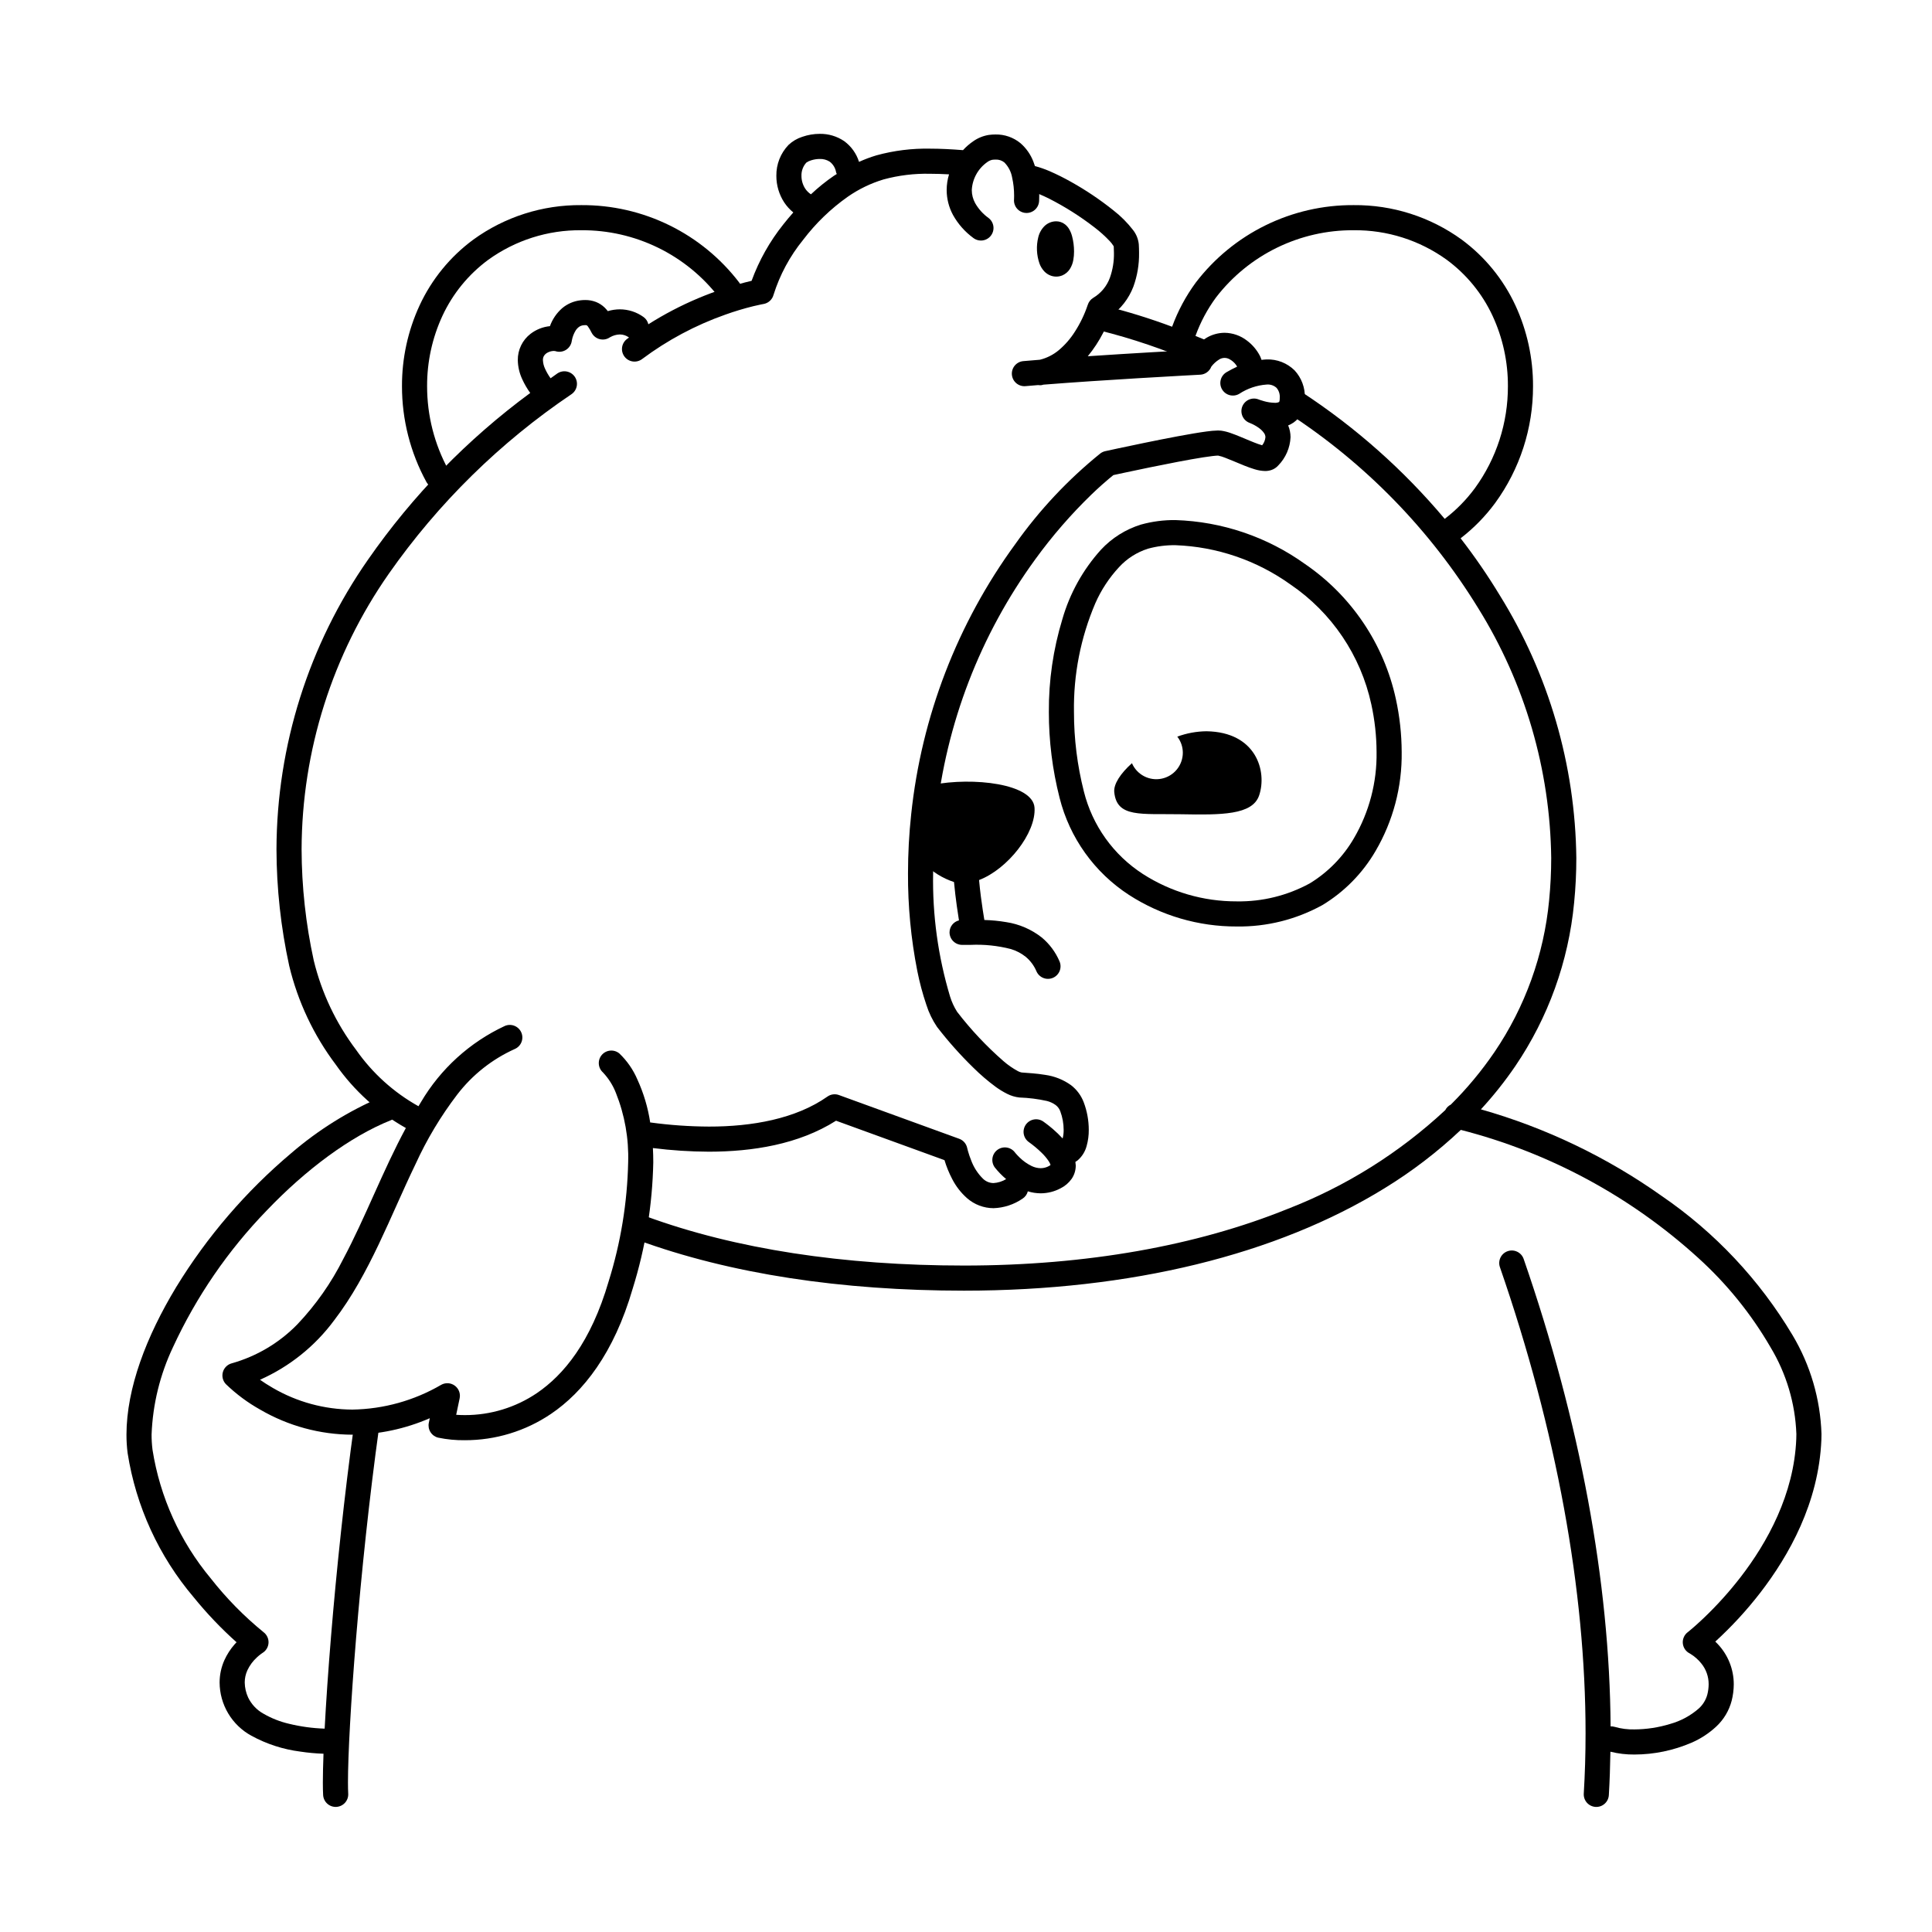 <svg width="200" height="200" viewBox="0 0 200 200" xmlns="http://www.w3.org/2000/svg"><g id="type=error, mode=dark"><g id="Layer 11"><path id="Vector" d="M81.633 14.997V14.996H81.634L81.633 14.997Z"/><path id="Vector_2" d="M108.106 28.094C108.253 28.248 108.426 28.374 108.616 28.467C108.843 28.577 109.091 28.634 109.342 28.634C109.569 28.634 109.793 28.587 110 28.497C110.307 28.359 110.568 28.135 110.75 27.852C110.932 27.563 111.055 27.241 111.111 26.904C111.162 26.616 111.187 26.323 111.185 26.031C111.186 25.496 111.117 24.964 110.98 24.448C110.909 24.178 110.801 23.92 110.657 23.682C110.55 23.509 110.415 23.356 110.256 23.23C109.996 23.024 109.674 22.911 109.342 22.909C108.901 22.911 108.476 23.078 108.152 23.378C107.82 23.7 107.587 24.111 107.481 24.562C107.259 25.464 107.303 26.411 107.61 27.288C107.72 27.587 107.888 27.861 108.106 28.094Z"/><path id="Vector_3" d="M74.43 30.791C74.531 30.928 74.659 31.045 74.805 31.133C74.951 31.221 75.113 31.28 75.282 31.305C75.451 31.331 75.623 31.323 75.789 31.282C75.954 31.241 76.11 31.168 76.248 31.067C76.385 30.966 76.502 30.838 76.59 30.692C76.678 30.546 76.737 30.384 76.762 30.215C76.788 30.047 76.78 29.874 76.739 29.709C76.698 29.543 76.625 29.387 76.524 29.249C74.606 26.74 72.131 24.711 69.296 23.32C66.46 21.929 63.34 21.215 60.182 21.234C56.167 21.197 52.247 22.449 48.996 24.806C46.604 26.57 44.693 28.909 43.441 31.605C42.227 34.229 41.603 37.087 41.613 39.978C41.61 43.445 42.48 46.857 44.144 49.898C44.311 50.199 44.59 50.422 44.921 50.517C45.251 50.612 45.606 50.572 45.908 50.406C46.209 50.24 46.432 49.962 46.529 49.631C46.625 49.301 46.587 48.946 46.422 48.644L46.421 48.644C44.969 45.987 44.21 43.007 44.213 39.978C44.203 37.468 44.743 34.986 45.795 32.708C46.864 30.404 48.495 28.407 50.538 26.899C53.342 24.872 56.722 23.797 60.182 23.834C62.933 23.816 65.65 24.435 68.122 25.642C70.594 26.849 72.753 28.611 74.43 30.791Z"/><path id="Vector_4" d="M116.872 92.642C120.198 94.789 124.076 95.924 128.035 95.91C131.124 95.953 134.17 95.192 136.877 93.704L136.23 92.577L136.878 93.704C139.159 92.329 141.057 90.4 142.396 88.098C144.216 84.989 145.152 81.443 145.102 77.841C145.095 75.999 144.893 74.163 144.5 72.363C143.264 66.666 139.892 61.66 135.076 58.374C131.159 55.57 126.497 53.991 121.682 53.838C120.473 53.824 119.269 53.982 118.105 54.306C116.528 54.796 115.106 55.689 113.98 56.897C112.11 58.963 110.739 61.431 109.972 64.11C109.026 67.22 108.556 70.456 108.577 73.707C108.575 76.703 108.948 79.687 109.687 82.59C110.727 86.728 113.294 90.319 116.872 92.642ZM113.387 62.45C113.992 61.073 114.824 59.807 115.848 58.706C116.661 57.821 117.691 57.165 118.837 56.801C119.763 56.547 120.721 56.425 121.682 56.438C125.962 56.594 130.102 58.008 133.585 60.503C137.863 63.411 140.86 67.852 141.957 72.907C142.312 74.528 142.495 76.182 142.502 77.841C142.552 80.973 141.744 84.058 140.165 86.763C139.053 88.683 137.478 90.294 135.583 91.449C133.27 92.71 130.669 93.352 128.035 93.31C124.585 93.323 121.205 92.337 118.303 90.471C115.263 88.505 113.083 85.457 112.205 81.944C111.521 79.252 111.175 76.485 111.177 73.707C111.115 69.841 111.868 66.005 113.387 62.45L113.387 62.45Z"/><path id="Vector_5" d="M122.271 84.291C126.41 84.367 129.652 84.384 130.345 82.342C131.188 79.859 130.05 75.775 124.895 75.7C123.863 75.711 122.841 75.899 121.874 76.257C122.243 76.732 122.444 77.316 122.446 77.918C122.446 78.549 122.228 79.162 121.829 79.652C121.43 80.142 120.875 80.479 120.256 80.607C119.637 80.735 118.993 80.646 118.433 80.354C117.872 80.062 117.429 79.586 117.179 79.006C116.003 80.059 115.265 81.165 115.348 82.004C115.611 84.675 118.131 84.216 122.271 84.291Z"/><path id="Vector_6" d="M99.046 93.772C99.126 94.344 99.205 94.858 99.272 95.278C98.995 95.346 98.749 95.505 98.572 95.728C98.395 95.952 98.298 96.228 98.296 96.513C98.296 96.858 98.433 97.189 98.677 97.432C98.92 97.676 99.251 97.813 99.596 97.813H99.667C99.937 97.813 100.209 97.812 100.482 97.812C101.883 97.749 103.286 97.895 104.645 98.245C105.209 98.413 105.735 98.689 106.193 99.058C106.675 99.463 107.053 99.977 107.297 100.557C107.437 100.872 107.696 101.119 108.017 101.243C108.339 101.368 108.697 101.359 109.012 101.22C109.328 101.08 109.575 100.821 109.699 100.5C109.823 100.178 109.815 99.82 109.675 99.505C109.268 98.558 108.644 97.719 107.853 97.056C106.781 96.21 105.506 95.658 104.155 95.456C103.409 95.33 102.656 95.257 101.9 95.237C101.807 94.677 101.672 93.824 101.547 92.863C101.474 92.299 101.407 91.698 101.352 91.102C104.308 89.972 107.258 86.229 107.095 83.622C106.938 81.119 100.723 80.416 96.487 81.251L95.633 89.368C96.506 90.253 97.577 90.919 98.758 91.309C98.837 92.166 98.942 93.015 99.046 93.772Z"/><path id="Vector_7" d="M39.517 113.543H39.517C36.111 114.993 32.95 116.961 30.146 119.377C25.462 123.326 21.444 128.003 18.246 133.228C15.136 138.366 13.103 143.711 13.092 148.505C13.091 149.144 13.13 149.782 13.21 150.416C14.072 155.929 16.44 161.097 20.052 165.35C21.404 167.018 22.887 168.575 24.487 170.005C24.421 170.075 24.354 170.145 24.287 170.221C23.857 170.71 23.501 171.26 23.232 171.853C22.904 172.582 22.734 173.372 22.734 174.171C22.739 175.299 23.047 176.406 23.625 177.375C24.203 178.344 25.03 179.14 26.02 179.681C27.593 180.541 29.313 181.099 31.092 181.325C31.886 181.445 32.687 181.518 33.489 181.545C33.446 182.71 33.422 183.715 33.422 184.516C33.422 185.027 33.431 185.461 33.451 185.824C33.461 185.994 33.504 186.161 33.578 186.315C33.653 186.469 33.756 186.606 33.884 186.72C34.011 186.834 34.16 186.921 34.321 186.978C34.482 187.034 34.653 187.058 34.823 187.048C34.993 187.039 35.16 186.995 35.314 186.921C35.468 186.847 35.606 186.743 35.719 186.616C35.833 186.489 35.92 186.34 35.977 186.179C36.033 186.018 36.057 185.847 36.047 185.677C36.031 185.391 36.022 184.996 36.022 184.516C36.021 181.749 36.313 176.223 36.862 169.576C37.412 162.923 38.219 155.125 39.247 147.736C39.292 147.395 39.201 147.051 38.993 146.777C38.785 146.503 38.478 146.323 38.137 146.276C37.797 146.229 37.452 146.318 37.177 146.524C36.903 146.731 36.721 147.038 36.672 147.378L36.672 147.378C35.636 154.83 34.824 162.667 34.271 169.362C33.973 172.973 33.751 176.241 33.608 178.948C32.359 178.907 31.117 178.738 29.902 178.441C28.979 178.225 28.093 177.875 27.272 177.4C26.585 177.02 26.032 176.436 25.69 175.729C25.464 175.24 25.343 174.71 25.334 174.171C25.334 173.738 25.427 173.309 25.606 172.914C25.846 172.402 26.185 171.943 26.603 171.563C26.74 171.436 26.885 171.317 27.036 171.206L27.152 171.126L27.174 171.111L27.174 171.111C27.355 171.001 27.506 170.849 27.615 170.667C27.724 170.485 27.786 170.28 27.798 170.068C27.809 169.857 27.768 169.646 27.679 169.454C27.59 169.262 27.456 169.094 27.287 168.966L27.268 168.951C25.251 167.305 23.423 165.442 21.817 163.394C18.645 159.582 16.562 154.984 15.789 150.085C15.723 149.561 15.691 149.034 15.692 148.505C15.81 145.369 16.565 142.29 17.91 139.454C20.323 134.228 23.602 129.447 27.608 125.314C31.661 121.068 36.272 117.635 40.482 115.957C40.8 115.828 41.054 115.578 41.188 115.262C41.323 114.945 41.327 114.589 41.199 114.27C41.072 113.951 40.823 113.696 40.508 113.56C40.193 113.424 39.836 113.418 39.517 113.543L39.517 113.543Z"/><path id="Vector_8" d="M185.565 138.219C182.153 132.495 177.537 127.582 172.038 123.818C166.349 119.782 160.013 116.745 153.303 114.84C154.595 113.439 155.783 111.945 156.858 110.371C160.278 105.335 162.374 99.518 162.952 93.458C163.106 91.907 163.182 90.361 163.181 88.82C163.071 79.195 160.327 69.784 155.246 61.609C154.011 59.572 152.661 57.607 151.202 55.724C152.558 54.679 153.763 53.449 154.779 52.07C157.337 48.558 158.709 44.323 158.698 39.978C158.709 37.087 158.085 34.228 156.871 31.605C155.618 28.909 153.708 26.571 151.316 24.806C148.065 22.449 144.145 21.197 140.13 21.234C136.971 21.215 133.852 21.929 131.016 23.32C128.181 24.71 125.707 26.74 123.788 29.249C122.759 30.65 121.933 32.19 121.336 33.823C119.076 32.979 116.77 32.263 114.43 31.678C114.264 31.636 114.091 31.627 113.922 31.652C113.753 31.677 113.59 31.736 113.443 31.824C113.296 31.912 113.169 32.028 113.067 32.166C112.965 32.303 112.892 32.46 112.85 32.626C112.809 32.792 112.801 32.965 112.827 33.134C112.853 33.303 112.912 33.466 113.001 33.612C113.089 33.758 113.206 33.886 113.344 33.987C113.482 34.088 113.639 34.161 113.805 34.202H113.805C117.205 35.046 120.528 36.176 123.738 37.579C124.054 37.716 124.411 37.722 124.731 37.595C125.051 37.469 125.308 37.221 125.446 36.906C125.583 36.59 125.59 36.233 125.465 35.913C125.34 35.593 125.093 35.335 124.778 35.196C124.44 35.049 124.095 34.916 123.754 34.775C124.269 33.352 124.985 32.01 125.882 30.791C127.559 28.611 129.718 26.849 132.19 25.642C134.662 24.435 137.379 23.816 140.13 23.834C143.59 23.797 146.97 24.872 149.774 26.899C151.817 28.407 153.448 30.404 154.516 32.707C155.569 34.986 156.109 37.468 156.098 39.978C156.109 43.768 154.914 47.463 152.686 50.529C151.798 51.733 150.745 52.805 149.556 53.713C145.297 48.646 140.319 44.229 134.78 40.604C134.637 40.509 134.477 40.444 134.309 40.411C134.141 40.379 133.968 40.38 133.8 40.414C133.632 40.449 133.472 40.517 133.331 40.613C133.189 40.709 133.068 40.833 132.974 40.976C132.88 41.12 132.816 41.28 132.784 41.449C132.753 41.617 132.755 41.79 132.79 41.958C132.826 42.125 132.894 42.284 132.992 42.425C133.089 42.567 133.213 42.687 133.357 42.78L133.357 42.78C141.331 47.957 148.049 54.85 153.021 62.954C157.856 70.724 160.471 79.669 160.581 88.82C160.581 90.275 160.509 91.736 160.365 93.201C159.829 98.831 157.883 104.235 154.705 108.913C153.375 110.864 151.862 112.684 150.187 114.348C149.939 114.47 149.738 114.67 149.615 114.917C144.866 119.34 139.316 122.816 133.264 125.159C123.876 128.955 112.473 131.01 99.802 131.009C87.351 131.01 76.127 129.31 66.846 125.902C66.685 125.843 66.515 125.817 66.344 125.824C66.174 125.831 66.006 125.871 65.851 125.943C65.697 126.015 65.557 126.116 65.442 126.242C65.326 126.367 65.236 126.515 65.177 126.675C65.118 126.835 65.092 127.005 65.099 127.176C65.106 127.347 65.146 127.514 65.218 127.669C65.29 127.824 65.391 127.963 65.517 128.079C65.642 128.194 65.79 128.284 65.95 128.343C75.605 131.885 87.116 133.608 99.802 133.609C117.068 133.606 132.155 129.891 143.32 123.012C146.156 121.275 148.805 119.249 151.224 116.966C160.368 119.309 168.8 123.854 175.785 130.205C178.754 132.891 181.287 136.021 183.294 139.485C184.925 142.199 185.842 145.282 185.96 148.446C185.96 148.614 185.957 148.781 185.95 148.949C185.723 154.679 182.94 159.706 180.158 163.299C179.002 164.792 177.735 166.196 176.368 167.5C175.856 167.988 175.432 168.362 175.14 168.611C174.994 168.736 174.881 168.829 174.806 168.89L174.723 168.957L174.701 168.974C174.528 169.108 174.392 169.284 174.306 169.485C174.219 169.686 174.184 169.905 174.205 170.123C174.226 170.341 174.301 170.55 174.424 170.73C174.548 170.911 174.714 171.058 174.909 171.157L174.909 171.158L174.997 171.209C175.427 171.473 175.808 171.81 176.123 172.205C176.617 172.812 176.884 173.572 176.879 174.355C176.876 174.719 176.829 175.082 176.738 175.435C176.589 175.98 176.287 176.472 175.869 176.852C175.009 177.608 173.989 178.159 172.886 178.464C171.69 178.831 170.446 179.021 169.195 179.028C168.507 179.045 167.821 178.957 167.16 178.767C167.02 178.725 166.874 178.707 166.728 178.714C166.633 163.772 163.578 147.229 157.728 130.325C157.615 129.999 157.377 129.731 157.067 129.581C156.757 129.43 156.4 129.409 156.074 129.522C155.748 129.635 155.481 129.872 155.33 130.182C155.179 130.492 155.158 130.85 155.271 131.175H155.271C161.134 148.111 164.138 164.649 164.137 179.424C164.137 181.544 164.075 183.627 163.951 185.672C163.941 185.842 163.964 186.013 164.019 186.175C164.075 186.337 164.162 186.486 164.275 186.614C164.388 186.742 164.526 186.846 164.679 186.921C164.833 186.996 165 187.04 165.17 187.051C165.341 187.061 165.512 187.037 165.674 186.982C165.835 186.926 165.984 186.839 166.112 186.725C166.24 186.612 166.344 186.474 166.419 186.32C166.493 186.166 166.537 185.999 166.547 185.829C166.636 184.351 166.683 182.849 166.709 181.335C167.522 181.538 168.357 181.637 169.195 181.628C171.231 181.625 173.244 181.207 175.113 180.4C176.057 179.992 176.924 179.424 177.676 178.722C178.444 178.003 178.993 177.083 179.26 176.066C179.403 175.506 179.476 174.932 179.479 174.355C179.479 172.789 178.872 171.284 177.786 170.156C177.712 170.078 177.639 170.008 177.566 169.937C179.257 168.39 180.813 166.702 182.215 164.889C185.183 161.045 188.275 155.573 188.548 149.053L188.548 149.051C188.556 148.851 188.56 148.649 188.56 148.446C188.444 144.838 187.413 141.319 185.565 138.219Z"/><path id="Vector_9" d="M134.016 38.341C133.636 37.966 133.184 37.672 132.687 37.477C132.19 37.282 131.658 37.191 131.125 37.208C130.951 37.209 130.771 37.238 130.593 37.254C130.545 37.124 130.502 36.991 130.44 36.865C130.116 36.231 129.651 35.68 129.08 35.254C128.417 34.743 127.606 34.461 126.769 34.45C126.122 34.455 125.487 34.627 124.928 34.951C124.363 35.284 123.864 35.716 123.454 36.227C121.793 36.316 117.231 36.567 112.607 36.879C113.227 36.124 113.764 35.305 114.209 34.435C114.489 33.887 114.734 33.323 114.945 32.745C116.026 31.979 116.856 30.909 117.328 29.671C117.734 28.551 117.933 27.367 117.915 26.175C117.915 25.848 117.903 25.546 117.887 25.277C117.83 24.747 117.628 24.243 117.301 23.822C116.711 23.056 116.025 22.369 115.261 21.777C113.886 20.676 112.422 19.691 110.883 18.832C110.154 18.42 109.404 18.046 108.636 17.711C108.149 17.503 107.648 17.329 107.137 17.191C107.09 17.046 107.041 16.9 106.983 16.755C106.703 16.009 106.24 15.344 105.638 14.821C104.911 14.223 103.995 13.904 103.054 13.921C102.823 13.921 102.594 13.937 102.366 13.967C101.79 14.058 101.242 14.279 100.764 14.613C100.371 14.879 100.011 15.192 99.691 15.543C98.456 15.445 97.322 15.389 96.288 15.389C94.412 15.351 92.54 15.584 90.731 16.081C90.115 16.265 89.512 16.491 88.927 16.757C88.657 15.893 88.116 15.139 87.385 14.607C86.64 14.103 85.757 13.841 84.858 13.856C84.244 13.857 83.635 13.96 83.055 14.162C82.525 14.331 82.039 14.616 81.633 14.996C80.803 15.857 80.348 17.011 80.368 18.206C80.365 19.18 80.648 20.135 81.18 20.952C81.44 21.344 81.758 21.695 82.124 21.992C81.77 22.396 81.419 22.806 81.085 23.235C79.683 24.989 78.575 26.96 77.805 29.07C74.018 29.966 70.406 31.487 67.118 33.57C67.049 33.269 66.874 33.003 66.624 32.821H66.624C65.909 32.304 65.05 32.025 64.167 32.022C63.745 32.024 63.325 32.087 62.92 32.208C62.818 32.076 62.707 31.951 62.588 31.834C62.329 31.585 62.024 31.388 61.69 31.257C61.335 31.122 60.958 31.054 60.578 31.058C60.426 31.059 60.274 31.067 60.123 31.084C59.412 31.159 58.74 31.445 58.194 31.905C57.621 32.407 57.186 33.046 56.929 33.763C56.203 33.835 55.511 34.108 54.931 34.55C54.512 34.87 54.174 35.283 53.944 35.757C53.713 36.231 53.596 36.752 53.603 37.279C53.615 37.958 53.769 38.627 54.055 39.242C54.285 39.748 54.564 40.23 54.889 40.681C48.384 45.471 42.712 51.298 38.1 57.93C31.96 66.727 28.653 77.189 28.621 87.917C28.632 91.973 29.074 96.018 29.939 99.981C30.829 103.69 32.473 107.175 34.768 110.221C36.664 112.918 39.141 115.156 42.015 116.771C39.63 121.178 37.808 126.071 35.534 130.33C34.292 132.804 32.693 135.081 30.788 137.09C28.913 139.016 26.561 140.412 23.972 141.136C23.756 141.197 23.558 141.313 23.4 141.473C23.242 141.633 23.127 141.831 23.069 142.048C23.01 142.265 23.008 142.494 23.064 142.712C23.121 142.93 23.233 143.13 23.389 143.291C24.456 144.321 25.652 145.208 26.947 145.931C29.841 147.614 33.127 148.506 36.475 148.52C39.235 148.496 41.962 147.915 44.492 146.812L44.391 147.293C44.322 147.624 44.384 147.969 44.565 148.255C44.745 148.541 45.03 148.745 45.359 148.825C46.265 149.014 47.189 149.103 48.114 149.091C51.294 149.098 54.402 148.149 57.035 146.368C60.358 144.122 63.548 140.118 65.503 133.374C66.821 129.148 67.536 124.758 67.627 120.332C67.627 119.816 67.613 119.321 67.588 118.846C69.514 119.089 71.452 119.215 73.393 119.223C77.882 119.217 82.659 118.478 86.548 116.016L97.773 120.098C97.976 120.773 98.243 121.427 98.57 122.051C98.954 122.802 99.475 123.475 100.108 124.034C100.866 124.698 101.838 125.066 102.846 125.071C103.921 125.036 104.964 124.694 105.852 124.086C106.124 123.911 106.321 123.639 106.401 123.325C106.832 123.459 107.279 123.529 107.729 123.532C108.454 123.53 109.168 123.349 109.806 123.005C110.258 122.778 110.647 122.443 110.939 122.03C111.216 121.624 111.363 121.143 111.362 120.651C111.357 120.527 111.344 120.404 111.323 120.281C111.404 120.234 111.482 120.181 111.556 120.122C112.011 119.731 112.336 119.211 112.488 118.63C112.641 118.086 112.716 117.522 112.709 116.957C112.708 115.986 112.532 115.023 112.19 114.115C111.924 113.41 111.466 112.793 110.869 112.334C110.076 111.766 109.156 111.401 108.189 111.269C107.3 111.118 106.443 111.081 105.75 111.022C105.623 110.996 105.5 110.952 105.386 110.89C104.844 110.598 104.337 110.247 103.873 109.842C102.113 108.305 100.509 106.598 99.083 104.747C98.769 104.252 98.522 103.717 98.349 103.156C97.108 99.022 96.517 94.721 96.596 90.405C96.596 88.456 96.701 86.508 96.911 84.571C97.927 74.919 101.474 65.708 107.194 57.868C108.928 55.481 110.866 53.248 112.985 51.195C113.753 50.456 114.384 49.905 114.817 49.542C115.006 49.384 115.15 49.268 115.259 49.181C115.518 49.125 115.933 49.035 116.49 48.916C117.873 48.62 119.992 48.177 121.925 47.809C122.891 47.625 123.811 47.46 124.56 47.343C124.935 47.285 125.267 47.239 125.534 47.208C125.799 47.177 126.008 47.163 126.089 47.164L126.103 47.165C126.358 47.219 126.608 47.296 126.849 47.395C127.41 47.607 128.123 47.925 128.818 48.202C129.167 48.34 129.513 48.469 129.858 48.571C130.214 48.686 130.584 48.749 130.957 48.759C131.172 48.761 131.386 48.729 131.591 48.663C131.873 48.573 132.126 48.408 132.323 48.186L132.325 48.184C133.093 47.398 133.546 46.358 133.597 45.261C133.595 44.842 133.512 44.427 133.351 44.04C133.549 43.96 133.737 43.86 133.912 43.739C134.26 43.494 134.543 43.168 134.736 42.789C134.935 42.389 135.048 41.952 135.069 41.506L135.069 41.504C135.076 41.395 135.079 41.287 135.079 41.18C135.11 40.131 134.728 39.111 134.016 38.341ZM83.471 16.834L83.47 16.831L83.472 16.834C83.621 16.729 83.787 16.65 83.962 16.599C84.251 16.506 84.553 16.457 84.858 16.456C85.225 16.442 85.588 16.541 85.897 16.739C86.253 17.013 86.489 17.413 86.556 17.858C86.576 17.91 86.599 17.961 86.626 18.01C86.529 18.073 86.43 18.129 86.333 18.193C85.489 18.771 84.692 19.414 83.948 20.116C83.712 19.96 83.51 19.759 83.353 19.524C83.1 19.131 82.966 18.673 82.967 18.206C82.95 17.7 83.131 17.208 83.471 16.834ZM128.384 45.208C128.053 45.072 127.724 44.941 127.403 44.831C127.083 44.715 126.752 44.632 126.415 44.583C126.307 44.57 126.198 44.564 126.089 44.564C125.693 44.574 125.297 44.608 124.905 44.666C123.301 44.879 120.707 45.386 118.478 45.843C116.255 46.299 114.418 46.704 114.415 46.705C114.236 46.744 114.068 46.821 113.92 46.93C110.559 49.643 107.589 52.808 105.094 56.334C99.106 64.542 95.391 74.186 94.326 84.29C94.106 86.321 93.996 88.362 93.996 90.405C93.98 93.799 94.303 97.186 94.959 100.516C95.194 101.701 95.507 102.87 95.895 104.014C96.151 104.829 96.524 105.601 97.003 106.308C98.153 107.798 99.407 109.206 100.754 110.521C101.481 111.243 102.26 111.911 103.085 112.519C103.453 112.787 103.843 113.024 104.25 113.228C104.65 113.434 105.086 113.565 105.534 113.613C106.49 113.645 107.442 113.765 108.376 113.972C108.702 114.054 109.008 114.197 109.281 114.393C109.501 114.56 109.669 114.787 109.763 115.048C109.99 115.659 110.107 116.305 110.109 116.957C110.114 117.259 110.079 117.56 110.004 117.853C109.686 117.507 109.347 117.18 108.99 116.873C108.447 116.409 108.021 116.115 107.996 116.097C107.856 116 107.697 115.932 107.53 115.896C107.363 115.861 107.191 115.858 107.023 115.889C106.855 115.92 106.695 115.983 106.552 116.076C106.408 116.169 106.285 116.289 106.188 116.43C106.091 116.57 106.023 116.728 105.987 116.895C105.951 117.062 105.949 117.235 105.979 117.402C106.01 117.57 106.074 117.731 106.167 117.874C106.259 118.017 106.379 118.141 106.52 118.238L106.522 118.239C106.979 118.566 107.411 118.927 107.814 119.319C108.091 119.583 108.34 119.877 108.555 120.194C108.625 120.299 108.683 120.41 108.73 120.527L108.75 120.604C108.701 120.644 108.647 120.679 108.59 120.707C108.327 120.853 108.031 120.931 107.729 120.932C107.409 120.926 107.095 120.85 106.806 120.712C106.34 120.486 105.915 120.186 105.547 119.822C105.385 119.666 105.256 119.525 105.172 119.428L105.081 119.319L105.063 119.296L105.062 119.294L105.061 119.294C104.853 119.02 104.545 118.839 104.204 118.791C103.864 118.744 103.518 118.833 103.243 119.04C102.968 119.247 102.786 119.555 102.738 119.896C102.69 120.236 102.778 120.582 102.985 120.858H102.985C103.334 121.297 103.726 121.7 104.156 122.06C103.76 122.302 103.31 122.443 102.846 122.471C102.453 122.467 102.076 122.317 101.789 122.05C101.225 121.504 100.793 120.836 100.525 120.097C100.405 119.798 100.3 119.493 100.212 119.183C100.179 119.067 100.156 118.976 100.142 118.916L100.126 118.852L100.124 118.839L100.124 118.839C100.078 118.623 99.979 118.422 99.834 118.255C99.689 118.088 99.504 117.961 99.296 117.886L86.848 113.359C86.652 113.287 86.441 113.264 86.234 113.291C86.026 113.318 85.829 113.395 85.658 113.516C82.369 115.831 77.825 116.629 73.393 116.623C71.374 116.614 69.357 116.473 67.356 116.2C67.34 116.198 67.325 116.204 67.309 116.203C67.077 114.661 66.629 113.16 65.98 111.743C65.548 110.733 64.916 109.82 64.122 109.06C63.86 108.839 63.521 108.73 63.179 108.758C62.837 108.785 62.52 108.947 62.297 109.208C62.074 109.469 61.964 109.807 61.99 110.149C62.015 110.491 62.176 110.809 62.435 111.034L62.433 111.036L62.435 111.038C63.004 111.645 63.452 112.355 63.755 113.13C64.672 115.417 65.105 117.869 65.027 120.332C64.935 124.512 64.255 128.658 63.007 132.648C61.167 138.945 58.346 142.332 55.577 144.215C53.374 145.705 50.774 146.498 48.114 146.491C47.785 146.491 47.488 146.478 47.224 146.46L47.582 144.757C47.633 144.513 47.613 144.26 47.525 144.027C47.436 143.794 47.283 143.592 47.082 143.444C46.882 143.296 46.643 143.208 46.395 143.192C46.146 143.176 45.898 143.231 45.68 143.352C42.883 144.985 39.713 145.869 36.475 145.92C33.581 145.906 30.742 145.133 28.242 143.677C27.74 143.388 27.297 143.1 26.914 142.832C29.966 141.477 32.614 139.354 34.599 136.669C38.253 131.908 40.427 125.853 43.012 120.517C44.176 117.961 45.624 115.545 47.329 113.312C48.894 111.27 50.943 109.648 53.29 108.592C53.606 108.455 53.856 108.198 53.982 107.878C54.109 107.557 54.104 107.199 53.967 106.883C53.83 106.567 53.572 106.318 53.252 106.191C52.931 106.064 52.574 106.07 52.257 106.207L52.257 106.207C48.633 107.897 45.606 110.646 43.576 114.092C43.487 114.23 43.407 114.377 43.32 114.517C40.752 113.084 38.543 111.086 36.859 108.675C34.784 105.926 33.294 102.781 32.481 99.434C31.654 95.65 31.232 91.79 31.221 87.916C31.252 77.71 34.403 67.757 40.25 59.392C45.364 52.087 51.778 45.785 59.171 40.8C59.452 40.604 59.644 40.304 59.706 39.967C59.767 39.629 59.692 39.281 59.498 38.998C59.303 38.716 59.005 38.522 58.668 38.458C58.331 38.394 57.983 38.466 57.698 38.658L57.698 38.658C57.466 38.818 57.23 38.996 56.997 39.159C56.779 38.856 56.59 38.532 56.434 38.193C56.295 37.907 56.216 37.596 56.203 37.279C56.199 37.139 56.229 37.001 56.291 36.875C56.386 36.707 56.531 36.572 56.706 36.489C56.899 36.389 57.112 36.334 57.33 36.329L57.48 36.345C57.663 36.408 57.856 36.429 58.048 36.408C58.239 36.386 58.423 36.322 58.587 36.221C58.751 36.119 58.89 35.983 58.994 35.821C59.099 35.659 59.166 35.475 59.191 35.284L59.191 35.285L59.205 35.207C59.272 34.863 59.4 34.532 59.581 34.232C59.673 34.081 59.793 33.949 59.935 33.843C60.075 33.744 60.238 33.684 60.408 33.669L60.578 33.658C60.634 33.655 60.69 33.662 60.743 33.678C60.755 33.686 60.764 33.676 60.86 33.792C61.008 34.001 61.138 34.221 61.25 34.452C61.335 34.614 61.453 34.757 61.598 34.871C61.742 34.984 61.908 35.066 62.086 35.11C62.264 35.154 62.45 35.16 62.63 35.128C62.811 35.095 62.982 35.025 63.133 34.921L63.135 34.922L63.149 34.913C63.458 34.732 63.809 34.632 64.167 34.622C64.51 34.623 64.843 34.735 65.117 34.941C65.046 34.993 64.974 35.041 64.903 35.094C64.627 35.302 64.446 35.611 64.398 35.952C64.351 36.294 64.44 36.64 64.648 36.915C64.856 37.19 65.164 37.372 65.506 37.419C65.847 37.467 66.194 37.377 66.469 37.17C69.096 35.208 72.005 33.656 75.097 32.567C76.042 32.229 77.004 31.939 77.979 31.698C78.325 31.613 78.594 31.556 78.774 31.52L78.974 31.481L79.02 31.473L79.028 31.472C79.274 31.431 79.504 31.321 79.689 31.153C79.875 30.986 80.008 30.769 80.073 30.528C80.726 28.451 81.766 26.517 83.14 24.829C84.446 23.109 86.009 21.6 87.775 20.357C88.903 19.574 90.147 18.973 91.462 18.576C93.034 18.149 94.659 17.951 96.288 17.989C96.894 17.989 97.548 18.01 98.244 18.048C98.083 18.576 98 19.125 97.999 19.677C98.001 20.58 98.228 21.469 98.659 22.262C99.181 23.195 99.897 24.004 100.759 24.635C101.034 24.844 101.38 24.935 101.721 24.889C102.063 24.843 102.372 24.663 102.581 24.388C102.79 24.114 102.882 23.768 102.835 23.426C102.789 23.085 102.609 22.775 102.335 22.567H102.335C101.769 22.161 101.297 21.638 100.951 21.034C100.721 20.618 100.6 20.151 100.599 19.677C100.628 19.103 100.788 18.543 101.067 18.041C101.345 17.538 101.735 17.106 102.206 16.776C102.355 16.666 102.525 16.588 102.705 16.545C102.82 16.529 102.937 16.521 103.053 16.521C103.387 16.502 103.715 16.608 103.973 16.818C104.394 17.245 104.674 17.79 104.776 18.38C104.915 18.999 104.983 19.631 104.981 20.264C104.981 20.395 104.978 20.499 104.975 20.567L104.972 20.641L104.971 20.654V20.655H104.971C104.947 20.999 105.06 21.339 105.286 21.599C105.513 21.86 105.833 22.019 106.177 22.044C106.521 22.068 106.86 21.954 107.12 21.728C107.381 21.502 107.541 21.182 107.565 20.838C107.566 20.813 107.581 20.601 107.581 20.264C107.58 20.212 107.579 20.15 107.578 20.092C107.909 20.232 108.257 20.388 108.624 20.574C110.268 21.413 111.83 22.403 113.29 23.531C113.863 23.966 114.399 24.448 114.893 24.973C115.031 25.12 115.155 25.281 115.263 25.453L115.294 25.513C115.306 25.719 115.315 25.938 115.315 26.175C115.332 27.049 115.191 27.918 114.9 28.742C114.584 29.617 113.975 30.355 113.175 30.831C112.898 30.998 112.693 31.262 112.6 31.571L112.599 31.571L112.598 31.573C112.272 32.549 111.824 33.481 111.265 34.345C110.812 35.062 110.252 35.706 109.603 36.252C109.036 36.725 108.369 37.062 107.652 37.24C107.058 37.287 106.481 37.335 105.932 37.383C105.589 37.413 105.272 37.579 105.05 37.843C104.828 38.107 104.721 38.449 104.751 38.792C104.781 39.135 104.947 39.453 105.211 39.674C105.475 39.896 105.816 40.004 106.16 39.973L106.16 39.973C106.579 39.937 107.017 39.9 107.466 39.863C107.577 39.882 107.691 39.885 107.804 39.873C107.88 39.86 107.948 39.834 108.022 39.819C111.129 39.573 114.75 39.338 117.785 39.155C119.618 39.044 121.235 38.953 122.394 38.889C123.553 38.825 124.25 38.789 124.252 38.788C124.502 38.775 124.742 38.69 124.944 38.542C125.146 38.395 125.302 38.193 125.392 37.96C125.614 37.663 125.89 37.41 126.206 37.215C126.363 37.114 126.544 37.058 126.73 37.051C126.915 37.044 127.1 37.087 127.263 37.176C127.546 37.324 127.79 37.537 127.974 37.798C128.008 37.849 128.038 37.903 128.065 37.958C127.708 38.121 127.344 38.31 126.973 38.526C126.675 38.7 126.458 38.984 126.371 39.318C126.283 39.651 126.331 40.006 126.505 40.304C126.679 40.602 126.964 40.818 127.297 40.906C127.631 40.993 127.986 40.945 128.283 40.771C129.132 40.212 130.111 39.881 131.125 39.808C131.309 39.791 131.496 39.813 131.672 39.871C131.848 39.93 132.01 40.025 132.148 40.15C132.39 40.436 132.509 40.806 132.479 41.18L132.474 41.348C132.474 41.435 132.456 41.522 132.423 41.602L132.416 41.613L132.412 41.616C132.263 41.683 132.099 41.711 131.935 41.698C131.56 41.687 131.188 41.629 130.828 41.524C130.661 41.479 130.52 41.433 130.425 41.4L130.335 41.367C130.291 41.35 130.256 41.337 130.245 41.333C129.925 41.219 129.573 41.236 129.264 41.379C128.956 41.522 128.716 41.78 128.595 42.097C128.475 42.415 128.484 42.767 128.62 43.079C128.756 43.39 129.008 43.636 129.323 43.763C129.332 43.767 129.358 43.777 129.399 43.793C129.748 43.933 130.077 44.118 130.378 44.343C130.564 44.481 130.727 44.648 130.859 44.839C130.947 44.962 130.995 45.11 130.997 45.261C130.969 45.566 130.851 45.856 130.658 46.095C130.542 46.063 130.404 46.021 130.253 45.966C129.723 45.778 129.044 45.48 128.384 45.208L128.384 45.208Z"/></g></g></svg>